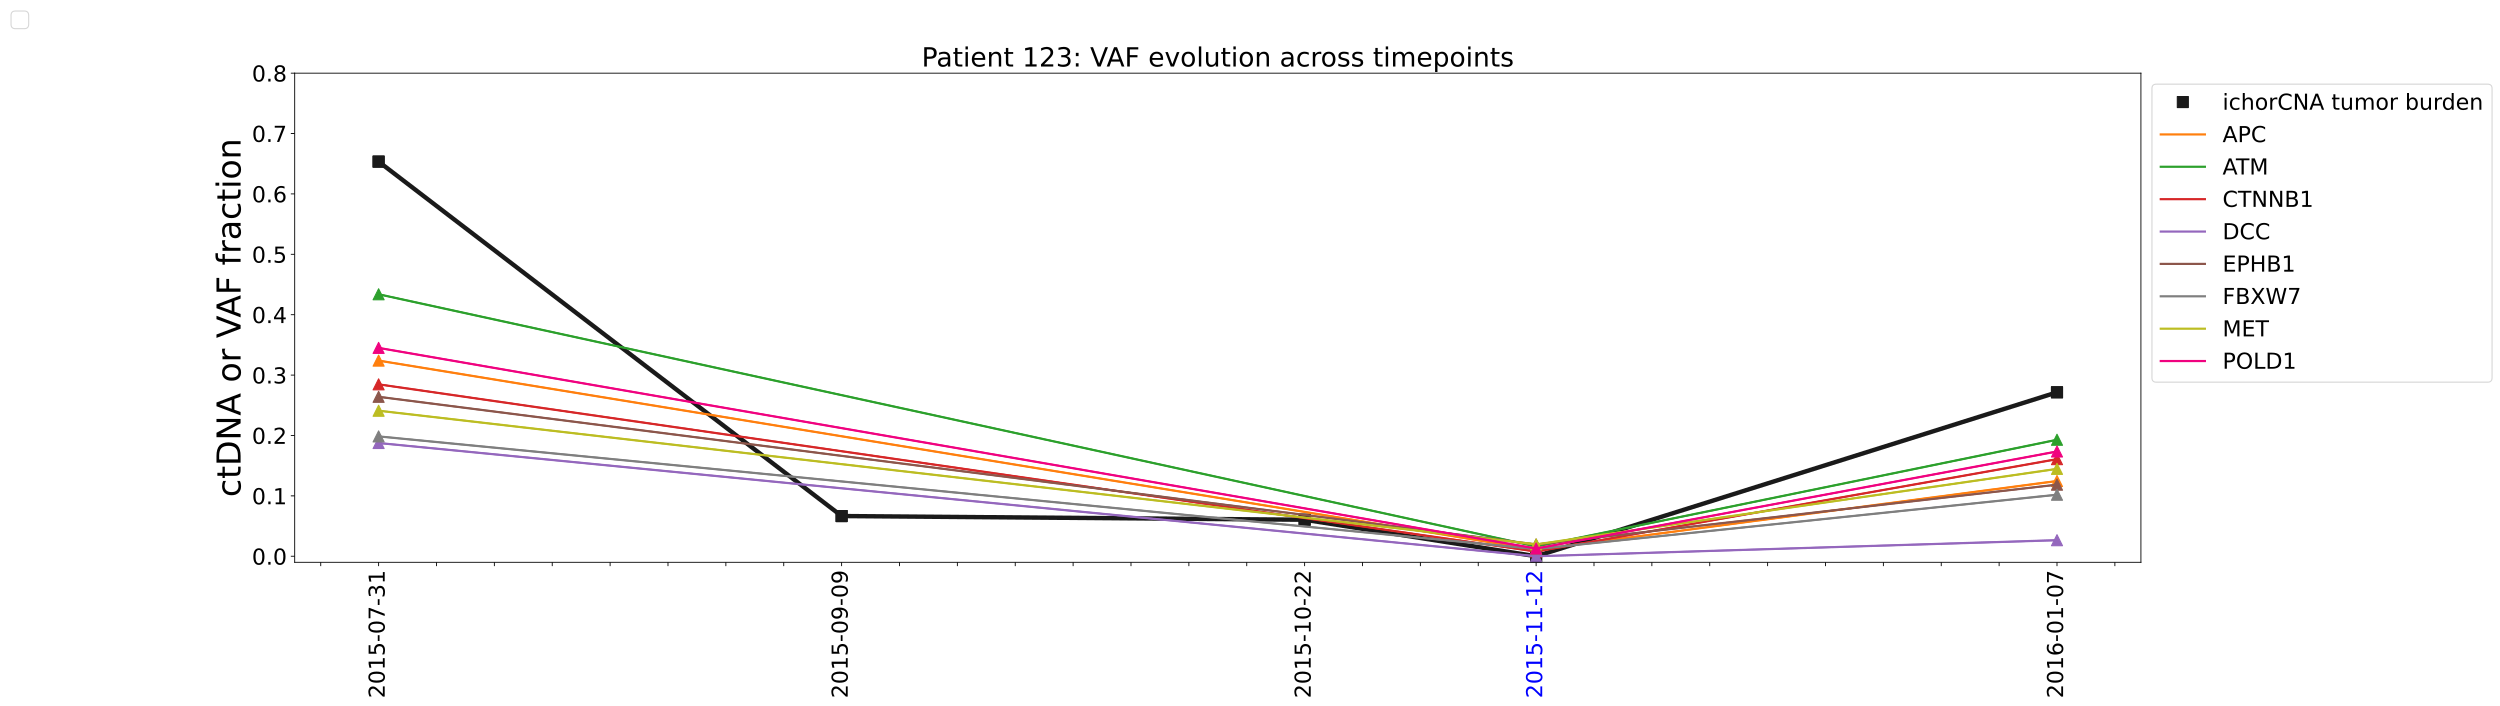 <?xml version="1.0" encoding="utf-8" standalone="no"?>
<!DOCTYPE svg PUBLIC "-//W3C//DTD SVG 1.1//EN"
  "http://www.w3.org/Graphics/SVG/1.1/DTD/svg11.dtd">
<!-- Created with matplotlib (https://matplotlib.org/) -->
<svg height="640.271pt" version="1.1" viewBox="0 0 2266.787 640.271" width="2266.787pt" xmlns="http://www.w3.org/2000/svg" xmlns:xlink="http://www.w3.org/1999/xlink">
 <defs>
  <style type="text/css">*{stroke-linecap:butt;stroke-linejoin:round;}</style>
 </defs>
 <g id="figure_1">
  <g id="patch_1">
   <path d="M 0 640.271 
L 2266.787 640.271 
L 2266.787 0 
L 0 0 
z
" style="fill:#ffffff;"/>
  </g>
  <g id="axes_1">
   <g id="patch_2">
    <path d="M 267.2 509.84 
L 1941.2 509.84 
L 1941.2 66.32 
L 267.2 66.32 
z
" style="fill:#ffffff;"/>
   </g>
   <g id="matplotlib.axis_1">
    <g id="xtick_1">
     <g id="line2d_1">
      <defs>
       <path d="M 0 0 
L 0 3.5 
" id="m73296490f6" style="stroke:#000000;stroke-width:0.8;"/>
      </defs>
      <g>
       <use style="stroke:#000000;stroke-width:0.8;" x="290.814" xlink:href="#m73296490f6" y="509.84"/>
      </g>
     </g>
    </g>
    <g id="xtick_2">
     <g id="line2d_2">
      <g>
       <use style="stroke:#000000;stroke-width:0.8;" x="343.291" xlink:href="#m73296490f6" y="509.84"/>
      </g>
     </g>
     <g id="text_1">
      <!-- 2015-07-31 -->
      <g transform="translate(348.81 633.071)rotate(-90)scale(0.2 -0.2)">
       <defs>
        <path d="M 19.188 8.297 
L 53.609 8.297 
L 53.609 0 
L 7.328 0 
L 7.328 8.297 
Q 12.938 14.109 22.625 23.891 
Q 32.328 33.688 34.812 36.531 
Q 39.547 41.844 41.422 45.531 
Q 43.312 49.219 43.312 52.781 
Q 43.312 58.594 39.234 62.25 
Q 35.156 65.922 28.609 65.922 
Q 23.969 65.922 18.812 64.312 
Q 13.672 62.703 7.812 59.422 
L 7.812 69.391 
Q 13.766 71.781 18.938 73 
Q 24.125 74.219 28.422 74.219 
Q 39.75 74.219 46.484 68.547 
Q 53.219 62.891 53.219 53.422 
Q 53.219 48.922 51.531 44.891 
Q 49.859 40.875 45.406 35.406 
Q 44.188 33.984 37.641 27.219 
Q 31.109 20.453 19.188 8.297 
z
" id="DejaVuSans-50"/>
        <path d="M 31.781 66.406 
Q 24.172 66.406 20.328 58.906 
Q 16.5 51.422 16.5 36.375 
Q 16.5 21.391 20.328 13.891 
Q 24.172 6.391 31.781 6.391 
Q 39.453 6.391 43.281 13.891 
Q 47.125 21.391 47.125 36.375 
Q 47.125 51.422 43.281 58.906 
Q 39.453 66.406 31.781 66.406 
z
M 31.781 74.219 
Q 44.047 74.219 50.516 64.516 
Q 56.984 54.828 56.984 36.375 
Q 56.984 17.969 50.516 8.266 
Q 44.047 -1.422 31.781 -1.422 
Q 19.531 -1.422 13.062 8.266 
Q 6.594 17.969 6.594 36.375 
Q 6.594 54.828 13.062 64.516 
Q 19.531 74.219 31.781 74.219 
z
" id="DejaVuSans-48"/>
        <path d="M 12.406 8.297 
L 28.516 8.297 
L 28.516 63.922 
L 10.984 60.406 
L 10.984 69.391 
L 28.422 72.906 
L 38.281 72.906 
L 38.281 8.297 
L 54.391 8.297 
L 54.391 0 
L 12.406 0 
z
" id="DejaVuSans-49"/>
        <path d="M 10.797 72.906 
L 49.516 72.906 
L 49.516 64.594 
L 19.828 64.594 
L 19.828 46.734 
Q 21.969 47.469 24.109 47.828 
Q 26.266 48.188 28.422 48.188 
Q 40.625 48.188 47.75 41.5 
Q 54.891 34.812 54.891 23.391 
Q 54.891 11.625 47.562 5.094 
Q 40.234 -1.422 26.906 -1.422 
Q 22.312 -1.422 17.547 -0.641 
Q 12.797 0.141 7.719 1.703 
L 7.719 11.625 
Q 12.109 9.234 16.797 8.062 
Q 21.484 6.891 26.703 6.891 
Q 35.156 6.891 40.078 11.328 
Q 45.016 15.766 45.016 23.391 
Q 45.016 31 40.078 35.438 
Q 35.156 39.891 26.703 39.891 
Q 22.75 39.891 18.812 39.016 
Q 14.891 38.141 10.797 36.281 
z
" id="DejaVuSans-53"/>
        <path d="M 4.891 31.391 
L 31.203 31.391 
L 31.203 23.391 
L 4.891 23.391 
z
" id="DejaVuSans-45"/>
        <path d="M 8.203 72.906 
L 55.078 72.906 
L 55.078 68.703 
L 28.609 0 
L 18.312 0 
L 43.219 64.594 
L 8.203 64.594 
z
" id="DejaVuSans-55"/>
        <path d="M 40.578 39.312 
Q 47.656 37.797 51.625 33 
Q 55.609 28.219 55.609 21.188 
Q 55.609 10.406 48.188 4.484 
Q 40.766 -1.422 27.094 -1.422 
Q 22.516 -1.422 17.656 -0.516 
Q 12.797 0.391 7.625 2.203 
L 7.625 11.719 
Q 11.719 9.328 16.594 8.109 
Q 21.484 6.891 26.812 6.891 
Q 36.078 6.891 40.938 10.547 
Q 45.797 14.203 45.797 21.188 
Q 45.797 27.641 41.281 31.266 
Q 36.766 34.906 28.719 34.906 
L 20.219 34.906 
L 20.219 43.016 
L 29.109 43.016 
Q 36.375 43.016 40.234 45.922 
Q 44.094 48.828 44.094 54.297 
Q 44.094 59.906 40.109 62.906 
Q 36.141 65.922 28.719 65.922 
Q 24.656 65.922 20.016 65.031 
Q 15.375 64.156 9.812 62.312 
L 9.812 71.094 
Q 15.438 72.656 20.344 73.438 
Q 25.25 74.219 29.594 74.219 
Q 40.828 74.219 47.359 69.109 
Q 53.906 64.016 53.906 55.328 
Q 53.906 49.266 50.438 45.094 
Q 46.969 40.922 40.578 39.312 
z
" id="DejaVuSans-51"/>
       </defs>
       <use xlink:href="#DejaVuSans-50"/>
       <use x="63.623" xlink:href="#DejaVuSans-48"/>
       <use x="127.246" xlink:href="#DejaVuSans-49"/>
       <use x="190.869" xlink:href="#DejaVuSans-53"/>
       <use x="254.492" xlink:href="#DejaVuSans-45"/>
       <use x="290.576" xlink:href="#DejaVuSans-48"/>
       <use x="354.199" xlink:href="#DejaVuSans-55"/>
       <use x="417.822" xlink:href="#DejaVuSans-45"/>
       <use x="453.906" xlink:href="#DejaVuSans-51"/>
       <use x="517.529" xlink:href="#DejaVuSans-49"/>
      </g>
     </g>
    </g>
    <g id="xtick_3">
     <g id="line2d_3">
      <g>
       <use style="stroke:#000000;stroke-width:0.8;" x="395.767" xlink:href="#m73296490f6" y="509.84"/>
      </g>
     </g>
    </g>
    <g id="xtick_4">
     <g id="line2d_4">
      <g>
       <use style="stroke:#000000;stroke-width:0.8;" x="448.244" xlink:href="#m73296490f6" y="509.84"/>
      </g>
     </g>
    </g>
    <g id="xtick_5">
     <g id="line2d_5">
      <g>
       <use style="stroke:#000000;stroke-width:0.8;" x="500.72" xlink:href="#m73296490f6" y="509.84"/>
      </g>
     </g>
    </g>
    <g id="xtick_6">
     <g id="line2d_6">
      <g>
       <use style="stroke:#000000;stroke-width:0.8;" x="553.197" xlink:href="#m73296490f6" y="509.84"/>
      </g>
     </g>
    </g>
    <g id="xtick_7">
     <g id="line2d_7">
      <g>
       <use style="stroke:#000000;stroke-width:0.8;" x="605.673" xlink:href="#m73296490f6" y="509.84"/>
      </g>
     </g>
    </g>
    <g id="xtick_8">
     <g id="line2d_8">
      <g>
       <use style="stroke:#000000;stroke-width:0.8;" x="658.15" xlink:href="#m73296490f6" y="509.84"/>
      </g>
     </g>
    </g>
    <g id="xtick_9">
     <g id="line2d_9">
      <g>
       <use style="stroke:#000000;stroke-width:0.8;" x="710.626" xlink:href="#m73296490f6" y="509.84"/>
      </g>
     </g>
    </g>
    <g id="xtick_10">
     <g id="line2d_10">
      <g>
       <use style="stroke:#000000;stroke-width:0.8;" x="763.103" xlink:href="#m73296490f6" y="509.84"/>
      </g>
     </g>
     <g id="text_2">
      <!-- 2015-09-09 -->
      <g transform="translate(768.622 633.071)rotate(-90)scale(0.2 -0.2)">
       <defs>
        <path d="M 10.984 1.516 
L 10.984 10.5 
Q 14.703 8.734 18.5 7.812 
Q 22.312 6.891 25.984 6.891 
Q 35.75 6.891 40.891 13.453 
Q 46.047 20.016 46.781 33.406 
Q 43.953 29.203 39.594 26.953 
Q 35.25 24.703 29.984 24.703 
Q 19.047 24.703 12.672 31.312 
Q 6.297 37.938 6.297 49.422 
Q 6.297 60.641 12.938 67.422 
Q 19.578 74.219 30.609 74.219 
Q 43.266 74.219 49.922 64.516 
Q 56.594 54.828 56.594 36.375 
Q 56.594 19.141 48.406 8.859 
Q 40.234 -1.422 26.422 -1.422 
Q 22.703 -1.422 18.891 -0.688 
Q 15.094 0.047 10.984 1.516 
z
M 30.609 32.422 
Q 37.25 32.422 41.125 36.953 
Q 45.016 41.5 45.016 49.422 
Q 45.016 57.281 41.125 61.844 
Q 37.25 66.406 30.609 66.406 
Q 23.969 66.406 20.094 61.844 
Q 16.219 57.281 16.219 49.422 
Q 16.219 41.5 20.094 36.953 
Q 23.969 32.422 30.609 32.422 
z
" id="DejaVuSans-57"/>
       </defs>
       <use xlink:href="#DejaVuSans-50"/>
       <use x="63.623" xlink:href="#DejaVuSans-48"/>
       <use x="127.246" xlink:href="#DejaVuSans-49"/>
       <use x="190.869" xlink:href="#DejaVuSans-53"/>
       <use x="254.492" xlink:href="#DejaVuSans-45"/>
       <use x="290.576" xlink:href="#DejaVuSans-48"/>
       <use x="354.199" xlink:href="#DejaVuSans-57"/>
       <use x="417.822" xlink:href="#DejaVuSans-45"/>
       <use x="453.906" xlink:href="#DejaVuSans-48"/>
       <use x="517.529" xlink:href="#DejaVuSans-57"/>
      </g>
     </g>
    </g>
    <g id="xtick_11">
     <g id="line2d_11">
      <g>
       <use style="stroke:#000000;stroke-width:0.8;" x="815.579" xlink:href="#m73296490f6" y="509.84"/>
      </g>
     </g>
    </g>
    <g id="xtick_12">
     <g id="line2d_12">
      <g>
       <use style="stroke:#000000;stroke-width:0.8;" x="868.056" xlink:href="#m73296490f6" y="509.84"/>
      </g>
     </g>
    </g>
    <g id="xtick_13">
     <g id="line2d_13">
      <g>
       <use style="stroke:#000000;stroke-width:0.8;" x="920.532" xlink:href="#m73296490f6" y="509.84"/>
      </g>
     </g>
    </g>
    <g id="xtick_14">
     <g id="line2d_14">
      <g>
       <use style="stroke:#000000;stroke-width:0.8;" x="973.009" xlink:href="#m73296490f6" y="509.84"/>
      </g>
     </g>
    </g>
    <g id="xtick_15">
     <g id="line2d_15">
      <g>
       <use style="stroke:#000000;stroke-width:0.8;" x="1025.485" xlink:href="#m73296490f6" y="509.84"/>
      </g>
     </g>
    </g>
    <g id="xtick_16">
     <g id="line2d_16">
      <g>
       <use style="stroke:#000000;stroke-width:0.8;" x="1077.962" xlink:href="#m73296490f6" y="509.84"/>
      </g>
     </g>
    </g>
    <g id="xtick_17">
     <g id="line2d_17">
      <g>
       <use style="stroke:#000000;stroke-width:0.8;" x="1130.438" xlink:href="#m73296490f6" y="509.84"/>
      </g>
     </g>
    </g>
    <g id="xtick_18">
     <g id="line2d_18">
      <g>
       <use style="stroke:#000000;stroke-width:0.8;" x="1182.915" xlink:href="#m73296490f6" y="509.84"/>
      </g>
     </g>
     <g id="text_3">
      <!-- 2015-10-22 -->
      <g transform="translate(1188.433 633.071)rotate(-90)scale(0.2 -0.2)">
       <use xlink:href="#DejaVuSans-50"/>
       <use x="63.623" xlink:href="#DejaVuSans-48"/>
       <use x="127.246" xlink:href="#DejaVuSans-49"/>
       <use x="190.869" xlink:href="#DejaVuSans-53"/>
       <use x="254.492" xlink:href="#DejaVuSans-45"/>
       <use x="290.576" xlink:href="#DejaVuSans-49"/>
       <use x="354.199" xlink:href="#DejaVuSans-48"/>
       <use x="417.822" xlink:href="#DejaVuSans-45"/>
       <use x="453.906" xlink:href="#DejaVuSans-50"/>
       <use x="517.529" xlink:href="#DejaVuSans-50"/>
      </g>
     </g>
    </g>
    <g id="xtick_19">
     <g id="line2d_19">
      <g>
       <use style="stroke:#000000;stroke-width:0.8;" x="1235.391" xlink:href="#m73296490f6" y="509.84"/>
      </g>
     </g>
    </g>
    <g id="xtick_20">
     <g id="line2d_20">
      <g>
       <use style="stroke:#000000;stroke-width:0.8;" x="1287.868" xlink:href="#m73296490f6" y="509.84"/>
      </g>
     </g>
    </g>
    <g id="xtick_21">
     <g id="line2d_21">
      <g>
       <use style="stroke:#000000;stroke-width:0.8;" x="1340.344" xlink:href="#m73296490f6" y="509.84"/>
      </g>
     </g>
    </g>
    <g id="xtick_22">
     <g id="line2d_22">
      <g>
       <use style="stroke:#000000;stroke-width:0.8;" x="1392.821" xlink:href="#m73296490f6" y="509.84"/>
      </g>
     </g>
     <g id="text_4">
      <!-- 2015-11-12 -->
      <g style="fill:#0000ff;" transform="translate(1398.339 633.071)rotate(-90)scale(0.2 -0.2)">
       <use xlink:href="#DejaVuSans-50"/>
       <use x="63.623" xlink:href="#DejaVuSans-48"/>
       <use x="127.246" xlink:href="#DejaVuSans-49"/>
       <use x="190.869" xlink:href="#DejaVuSans-53"/>
       <use x="254.492" xlink:href="#DejaVuSans-45"/>
       <use x="290.576" xlink:href="#DejaVuSans-49"/>
       <use x="354.199" xlink:href="#DejaVuSans-49"/>
       <use x="417.822" xlink:href="#DejaVuSans-45"/>
       <use x="453.906" xlink:href="#DejaVuSans-49"/>
       <use x="517.529" xlink:href="#DejaVuSans-50"/>
      </g>
     </g>
    </g>
    <g id="xtick_23">
     <g id="line2d_23">
      <g>
       <use style="stroke:#000000;stroke-width:0.8;" x="1445.297" xlink:href="#m73296490f6" y="509.84"/>
      </g>
     </g>
    </g>
    <g id="xtick_24">
     <g id="line2d_24">
      <g>
       <use style="stroke:#000000;stroke-width:0.8;" x="1497.774" xlink:href="#m73296490f6" y="509.84"/>
      </g>
     </g>
    </g>
    <g id="xtick_25">
     <g id="line2d_25">
      <g>
       <use style="stroke:#000000;stroke-width:0.8;" x="1550.25" xlink:href="#m73296490f6" y="509.84"/>
      </g>
     </g>
    </g>
    <g id="xtick_26">
     <g id="line2d_26">
      <g>
       <use style="stroke:#000000;stroke-width:0.8;" x="1602.727" xlink:href="#m73296490f6" y="509.84"/>
      </g>
     </g>
    </g>
    <g id="xtick_27">
     <g id="line2d_27">
      <g>
       <use style="stroke:#000000;stroke-width:0.8;" x="1655.203" xlink:href="#m73296490f6" y="509.84"/>
      </g>
     </g>
    </g>
    <g id="xtick_28">
     <g id="line2d_28">
      <g>
       <use style="stroke:#000000;stroke-width:0.8;" x="1707.68" xlink:href="#m73296490f6" y="509.84"/>
      </g>
     </g>
    </g>
    <g id="xtick_29">
     <g id="line2d_29">
      <g>
       <use style="stroke:#000000;stroke-width:0.8;" x="1760.156" xlink:href="#m73296490f6" y="509.84"/>
      </g>
     </g>
    </g>
    <g id="xtick_30">
     <g id="line2d_30">
      <g>
       <use style="stroke:#000000;stroke-width:0.8;" x="1812.633" xlink:href="#m73296490f6" y="509.84"/>
      </g>
     </g>
    </g>
    <g id="xtick_31">
     <g id="line2d_31">
      <g>
       <use style="stroke:#000000;stroke-width:0.8;" x="1865.109" xlink:href="#m73296490f6" y="509.84"/>
      </g>
     </g>
     <g id="text_5">
      <!-- 2016-01-07 -->
      <g transform="translate(1870.628 633.071)rotate(-90)scale(0.2 -0.2)">
       <defs>
        <path d="M 33.016 40.375 
Q 26.375 40.375 22.484 35.828 
Q 18.609 31.297 18.609 23.391 
Q 18.609 15.531 22.484 10.953 
Q 26.375 6.391 33.016 6.391 
Q 39.656 6.391 43.531 10.953 
Q 47.406 15.531 47.406 23.391 
Q 47.406 31.297 43.531 35.828 
Q 39.656 40.375 33.016 40.375 
z
M 52.594 71.297 
L 52.594 62.312 
Q 48.875 64.062 45.094 64.984 
Q 41.312 65.922 37.594 65.922 
Q 27.828 65.922 22.672 59.328 
Q 17.531 52.734 16.797 39.406 
Q 19.672 43.656 24.016 45.922 
Q 28.375 48.188 33.594 48.188 
Q 44.578 48.188 50.953 41.516 
Q 57.328 34.859 57.328 23.391 
Q 57.328 12.156 50.688 5.359 
Q 44.047 -1.422 33.016 -1.422 
Q 20.359 -1.422 13.672 8.266 
Q 6.984 17.969 6.984 36.375 
Q 6.984 53.656 15.188 63.938 
Q 23.391 74.219 37.203 74.219 
Q 40.922 74.219 44.703 73.484 
Q 48.484 72.75 52.594 71.297 
z
" id="DejaVuSans-54"/>
       </defs>
       <use xlink:href="#DejaVuSans-50"/>
       <use x="63.623" xlink:href="#DejaVuSans-48"/>
       <use x="127.246" xlink:href="#DejaVuSans-49"/>
       <use x="190.869" xlink:href="#DejaVuSans-54"/>
       <use x="254.492" xlink:href="#DejaVuSans-45"/>
       <use x="290.576" xlink:href="#DejaVuSans-48"/>
       <use x="354.199" xlink:href="#DejaVuSans-49"/>
       <use x="417.822" xlink:href="#DejaVuSans-45"/>
       <use x="453.906" xlink:href="#DejaVuSans-48"/>
       <use x="517.529" xlink:href="#DejaVuSans-55"/>
      </g>
     </g>
    </g>
    <g id="xtick_32">
     <g id="line2d_32">
      <g>
       <use style="stroke:#000000;stroke-width:0.8;" x="1917.586" xlink:href="#m73296490f6" y="509.84"/>
      </g>
     </g>
    </g>
   </g>
   <g id="matplotlib.axis_2">
    <g id="ytick_1">
     <g id="line2d_33">
      <defs>
       <path d="M 0 0 
L -3.5 0 
" id="m8b55053a0f" style="stroke:#000000;stroke-width:0.8;"/>
      </defs>
      <g>
       <use style="stroke:#000000;stroke-width:0.8;" x="267.2" xlink:href="#m8b55053a0f" y="504.364"/>
      </g>
     </g>
     <g id="text_6">
      <!-- 0.0 -->
      <g transform="translate(228.394 511.963)scale(0.2 -0.2)">
       <defs>
        <path d="M 10.688 12.406 
L 21 12.406 
L 21 0 
L 10.688 0 
z
" id="DejaVuSans-46"/>
       </defs>
       <use xlink:href="#DejaVuSans-48"/>
       <use x="63.623" xlink:href="#DejaVuSans-46"/>
       <use x="95.41" xlink:href="#DejaVuSans-48"/>
      </g>
     </g>
    </g>
    <g id="ytick_2">
     <g id="line2d_34">
      <g>
       <use style="stroke:#000000;stroke-width:0.8;" x="267.2" xlink:href="#m8b55053a0f" y="449.609"/>
      </g>
     </g>
     <g id="text_7">
      <!-- 0.1 -->
      <g transform="translate(228.394 457.207)scale(0.2 -0.2)">
       <use xlink:href="#DejaVuSans-48"/>
       <use x="63.623" xlink:href="#DejaVuSans-46"/>
       <use x="95.41" xlink:href="#DejaVuSans-49"/>
      </g>
     </g>
    </g>
    <g id="ytick_3">
     <g id="line2d_35">
      <g>
       <use style="stroke:#000000;stroke-width:0.8;" x="267.2" xlink:href="#m8b55053a0f" y="394.853"/>
      </g>
     </g>
     <g id="text_8">
      <!-- 0.2 -->
      <g transform="translate(228.394 402.452)scale(0.2 -0.2)">
       <use xlink:href="#DejaVuSans-48"/>
       <use x="63.623" xlink:href="#DejaVuSans-46"/>
       <use x="95.41" xlink:href="#DejaVuSans-50"/>
      </g>
     </g>
    </g>
    <g id="ytick_4">
     <g id="line2d_36">
      <g>
       <use style="stroke:#000000;stroke-width:0.8;" x="267.2" xlink:href="#m8b55053a0f" y="340.098"/>
      </g>
     </g>
     <g id="text_9">
      <!-- 0.3 -->
      <g transform="translate(228.394 347.696)scale(0.2 -0.2)">
       <use xlink:href="#DejaVuSans-48"/>
       <use x="63.623" xlink:href="#DejaVuSans-46"/>
       <use x="95.41" xlink:href="#DejaVuSans-51"/>
      </g>
     </g>
    </g>
    <g id="ytick_5">
     <g id="line2d_37">
      <g>
       <use style="stroke:#000000;stroke-width:0.8;" x="267.2" xlink:href="#m8b55053a0f" y="285.342"/>
      </g>
     </g>
     <g id="text_10">
      <!-- 0.4 -->
      <g transform="translate(228.394 292.941)scale(0.2 -0.2)">
       <defs>
        <path d="M 37.797 64.312 
L 12.891 25.391 
L 37.797 25.391 
z
M 35.203 72.906 
L 47.609 72.906 
L 47.609 25.391 
L 58.016 25.391 
L 58.016 17.188 
L 47.609 17.188 
L 47.609 0 
L 37.797 0 
L 37.797 17.188 
L 4.891 17.188 
L 4.891 26.703 
z
" id="DejaVuSans-52"/>
       </defs>
       <use xlink:href="#DejaVuSans-48"/>
       <use x="63.623" xlink:href="#DejaVuSans-46"/>
       <use x="95.41" xlink:href="#DejaVuSans-52"/>
      </g>
     </g>
    </g>
    <g id="ytick_6">
     <g id="line2d_38">
      <g>
       <use style="stroke:#000000;stroke-width:0.8;" x="267.2" xlink:href="#m8b55053a0f" y="230.587"/>
      </g>
     </g>
     <g id="text_11">
      <!-- 0.5 -->
      <g transform="translate(228.394 238.185)scale(0.2 -0.2)">
       <use xlink:href="#DejaVuSans-48"/>
       <use x="63.623" xlink:href="#DejaVuSans-46"/>
       <use x="95.41" xlink:href="#DejaVuSans-53"/>
      </g>
     </g>
    </g>
    <g id="ytick_7">
     <g id="line2d_39">
      <g>
       <use style="stroke:#000000;stroke-width:0.8;" x="267.2" xlink:href="#m8b55053a0f" y="175.831"/>
      </g>
     </g>
     <g id="text_12">
      <!-- 0.6 -->
      <g transform="translate(228.394 183.43)scale(0.2 -0.2)">
       <use xlink:href="#DejaVuSans-48"/>
       <use x="63.623" xlink:href="#DejaVuSans-46"/>
       <use x="95.41" xlink:href="#DejaVuSans-54"/>
      </g>
     </g>
    </g>
    <g id="ytick_8">
     <g id="line2d_40">
      <g>
       <use style="stroke:#000000;stroke-width:0.8;" x="267.2" xlink:href="#m8b55053a0f" y="121.076"/>
      </g>
     </g>
     <g id="text_13">
      <!-- 0.7 -->
      <g transform="translate(228.394 128.674)scale(0.2 -0.2)">
       <use xlink:href="#DejaVuSans-48"/>
       <use x="63.623" xlink:href="#DejaVuSans-46"/>
       <use x="95.41" xlink:href="#DejaVuSans-55"/>
      </g>
     </g>
    </g>
    <g id="ytick_9">
     <g id="line2d_41">
      <g>
       <use style="stroke:#000000;stroke-width:0.8;" x="267.2" xlink:href="#m8b55053a0f" y="66.32"/>
      </g>
     </g>
     <g id="text_14">
      <!-- 0.8 -->
      <g transform="translate(228.394 73.918)scale(0.2 -0.2)">
       <defs>
        <path d="M 31.781 34.625 
Q 24.75 34.625 20.719 30.859 
Q 16.703 27.094 16.703 20.516 
Q 16.703 13.922 20.719 10.156 
Q 24.75 6.391 31.781 6.391 
Q 38.812 6.391 42.859 10.172 
Q 46.922 13.969 46.922 20.516 
Q 46.922 27.094 42.891 30.859 
Q 38.875 34.625 31.781 34.625 
z
M 21.922 38.812 
Q 15.578 40.375 12.031 44.719 
Q 8.5 49.078 8.5 55.328 
Q 8.5 64.062 14.719 69.141 
Q 20.953 74.219 31.781 74.219 
Q 42.672 74.219 48.875 69.141 
Q 55.078 64.062 55.078 55.328 
Q 55.078 49.078 51.531 44.719 
Q 48 40.375 41.703 38.812 
Q 48.828 37.156 52.797 32.312 
Q 56.781 27.484 56.781 20.516 
Q 56.781 9.906 50.312 4.234 
Q 43.844 -1.422 31.781 -1.422 
Q 19.734 -1.422 13.25 4.234 
Q 6.781 9.906 6.781 20.516 
Q 6.781 27.484 10.781 32.312 
Q 14.797 37.156 21.922 38.812 
z
M 18.312 54.391 
Q 18.312 48.734 21.844 45.562 
Q 25.391 42.391 31.781 42.391 
Q 38.141 42.391 41.719 45.562 
Q 45.312 48.734 45.312 54.391 
Q 45.312 60.062 41.719 63.234 
Q 38.141 66.406 31.781 66.406 
Q 25.391 66.406 21.844 63.234 
Q 18.312 60.062 18.312 54.391 
z
" id="DejaVuSans-56"/>
       </defs>
       <use xlink:href="#DejaVuSans-48"/>
       <use x="63.623" xlink:href="#DejaVuSans-46"/>
       <use x="95.41" xlink:href="#DejaVuSans-56"/>
      </g>
     </g>
    </g>
    <g id="text_15">
     <!-- ctDNA or VAF fraction -->
     <g transform="translate(218.155 450.699)rotate(-90)scale(0.3 -0.3)">
      <defs>
       <path d="M 48.781 52.594 
L 48.781 44.188 
Q 44.969 46.297 41.141 47.344 
Q 37.312 48.391 33.406 48.391 
Q 24.656 48.391 19.812 42.844 
Q 14.984 37.312 14.984 27.297 
Q 14.984 17.281 19.812 11.734 
Q 24.656 6.203 33.406 6.203 
Q 37.312 6.203 41.141 7.25 
Q 44.969 8.297 48.781 10.406 
L 48.781 2.094 
Q 45.016 0.344 40.984 -0.531 
Q 36.969 -1.422 32.422 -1.422 
Q 20.062 -1.422 12.781 6.344 
Q 5.516 14.109 5.516 27.297 
Q 5.516 40.672 12.859 48.328 
Q 20.219 56 33.016 56 
Q 37.156 56 41.109 55.141 
Q 45.062 54.297 48.781 52.594 
z
" id="DejaVuSans-99"/>
       <path d="M 18.312 70.219 
L 18.312 54.688 
L 36.812 54.688 
L 36.812 47.703 
L 18.312 47.703 
L 18.312 18.016 
Q 18.312 11.328 20.141 9.422 
Q 21.969 7.516 27.594 7.516 
L 36.812 7.516 
L 36.812 0 
L 27.594 0 
Q 17.188 0 13.234 3.875 
Q 9.281 7.766 9.281 18.016 
L 9.281 47.703 
L 2.688 47.703 
L 2.688 54.688 
L 9.281 54.688 
L 9.281 70.219 
z
" id="DejaVuSans-116"/>
       <path d="M 19.672 64.797 
L 19.672 8.109 
L 31.594 8.109 
Q 46.688 8.109 53.688 14.938 
Q 60.688 21.781 60.688 36.531 
Q 60.688 51.172 53.688 57.984 
Q 46.688 64.797 31.594 64.797 
z
M 9.812 72.906 
L 30.078 72.906 
Q 51.266 72.906 61.172 64.094 
Q 71.094 55.281 71.094 36.531 
Q 71.094 17.672 61.125 8.828 
Q 51.172 0 30.078 0 
L 9.812 0 
z
" id="DejaVuSans-68"/>
       <path d="M 9.812 72.906 
L 23.094 72.906 
L 55.422 11.922 
L 55.422 72.906 
L 64.984 72.906 
L 64.984 0 
L 51.703 0 
L 19.391 60.984 
L 19.391 0 
L 9.812 0 
z
" id="DejaVuSans-78"/>
       <path d="M 34.188 63.188 
L 20.797 26.906 
L 47.609 26.906 
z
M 28.609 72.906 
L 39.797 72.906 
L 67.578 0 
L 57.328 0 
L 50.688 18.703 
L 17.828 18.703 
L 11.188 0 
L 0.781 0 
z
" id="DejaVuSans-65"/>
       <path id="DejaVuSans-32"/>
       <path d="M 30.609 48.391 
Q 23.391 48.391 19.188 42.75 
Q 14.984 37.109 14.984 27.297 
Q 14.984 17.484 19.156 11.844 
Q 23.344 6.203 30.609 6.203 
Q 37.797 6.203 41.984 11.859 
Q 46.188 17.531 46.188 27.297 
Q 46.188 37.016 41.984 42.703 
Q 37.797 48.391 30.609 48.391 
z
M 30.609 56 
Q 42.328 56 49.016 48.375 
Q 55.719 40.766 55.719 27.297 
Q 55.719 13.875 49.016 6.219 
Q 42.328 -1.422 30.609 -1.422 
Q 18.844 -1.422 12.172 6.219 
Q 5.516 13.875 5.516 27.297 
Q 5.516 40.766 12.172 48.375 
Q 18.844 56 30.609 56 
z
" id="DejaVuSans-111"/>
       <path d="M 41.109 46.297 
Q 39.594 47.172 37.812 47.578 
Q 36.031 48 33.891 48 
Q 26.266 48 22.188 43.047 
Q 18.109 38.094 18.109 28.812 
L 18.109 0 
L 9.078 0 
L 9.078 54.688 
L 18.109 54.688 
L 18.109 46.188 
Q 20.953 51.172 25.484 53.578 
Q 30.031 56 36.531 56 
Q 37.453 56 38.578 55.875 
Q 39.703 55.766 41.062 55.516 
z
" id="DejaVuSans-114"/>
       <path d="M 28.609 0 
L 0.781 72.906 
L 11.078 72.906 
L 34.188 11.531 
L 57.328 72.906 
L 67.578 72.906 
L 39.797 0 
z
" id="DejaVuSans-86"/>
       <path d="M 9.812 72.906 
L 51.703 72.906 
L 51.703 64.594 
L 19.672 64.594 
L 19.672 43.109 
L 48.578 43.109 
L 48.578 34.812 
L 19.672 34.812 
L 19.672 0 
L 9.812 0 
z
" id="DejaVuSans-70"/>
       <path d="M 37.109 75.984 
L 37.109 68.5 
L 28.516 68.5 
Q 23.688 68.5 21.797 66.547 
Q 19.922 64.594 19.922 59.516 
L 19.922 54.688 
L 34.719 54.688 
L 34.719 47.703 
L 19.922 47.703 
L 19.922 0 
L 10.891 0 
L 10.891 47.703 
L 2.297 47.703 
L 2.297 54.688 
L 10.891 54.688 
L 10.891 58.5 
Q 10.891 67.625 15.141 71.797 
Q 19.391 75.984 28.609 75.984 
z
" id="DejaVuSans-102"/>
       <path d="M 34.281 27.484 
Q 23.391 27.484 19.188 25 
Q 14.984 22.516 14.984 16.5 
Q 14.984 11.719 18.141 8.906 
Q 21.297 6.109 26.703 6.109 
Q 34.188 6.109 38.703 11.406 
Q 43.219 16.703 43.219 25.484 
L 43.219 27.484 
z
M 52.203 31.203 
L 52.203 0 
L 43.219 0 
L 43.219 8.297 
Q 40.141 3.328 35.547 0.953 
Q 30.953 -1.422 24.312 -1.422 
Q 15.922 -1.422 10.953 3.297 
Q 6 8.016 6 15.922 
Q 6 25.141 12.172 29.828 
Q 18.359 34.516 30.609 34.516 
L 43.219 34.516 
L 43.219 35.406 
Q 43.219 41.609 39.141 45 
Q 35.062 48.391 27.688 48.391 
Q 23 48.391 18.547 47.266 
Q 14.109 46.141 10.016 43.891 
L 10.016 52.203 
Q 14.938 54.109 19.578 55.047 
Q 24.219 56 28.609 56 
Q 40.484 56 46.344 49.844 
Q 52.203 43.703 52.203 31.203 
z
" id="DejaVuSans-97"/>
       <path d="M 9.422 54.688 
L 18.406 54.688 
L 18.406 0 
L 9.422 0 
z
M 9.422 75.984 
L 18.406 75.984 
L 18.406 64.594 
L 9.422 64.594 
z
" id="DejaVuSans-105"/>
       <path d="M 54.891 33.016 
L 54.891 0 
L 45.906 0 
L 45.906 32.719 
Q 45.906 40.484 42.875 44.328 
Q 39.844 48.188 33.797 48.188 
Q 26.516 48.188 22.312 43.547 
Q 18.109 38.922 18.109 30.906 
L 18.109 0 
L 9.078 0 
L 9.078 54.688 
L 18.109 54.688 
L 18.109 46.188 
Q 21.344 51.125 25.703 53.562 
Q 30.078 56 35.797 56 
Q 45.219 56 50.047 50.172 
Q 54.891 44.344 54.891 33.016 
z
" id="DejaVuSans-110"/>
      </defs>
      <use xlink:href="#DejaVuSans-99"/>
      <use x="54.98" xlink:href="#DejaVuSans-116"/>
      <use x="94.189" xlink:href="#DejaVuSans-68"/>
      <use x="171.191" xlink:href="#DejaVuSans-78"/>
      <use x="245.996" xlink:href="#DejaVuSans-65"/>
      <use x="314.404" xlink:href="#DejaVuSans-32"/>
      <use x="346.191" xlink:href="#DejaVuSans-111"/>
      <use x="407.373" xlink:href="#DejaVuSans-114"/>
      <use x="448.486" xlink:href="#DejaVuSans-32"/>
      <use x="480.273" xlink:href="#DejaVuSans-86"/>
      <use x="542.307" xlink:href="#DejaVuSans-65"/>
      <use x="610.715" xlink:href="#DejaVuSans-70"/>
      <use x="668.234" xlink:href="#DejaVuSans-32"/>
      <use x="700.021" xlink:href="#DejaVuSans-102"/>
      <use x="735.227" xlink:href="#DejaVuSans-114"/>
      <use x="776.34" xlink:href="#DejaVuSans-97"/>
      <use x="837.619" xlink:href="#DejaVuSans-99"/>
      <use x="892.6" xlink:href="#DejaVuSans-116"/>
      <use x="931.809" xlink:href="#DejaVuSans-105"/>
      <use x="959.592" xlink:href="#DejaVuSans-111"/>
      <use x="1020.773" xlink:href="#DejaVuSans-110"/>
     </g>
    </g>
   </g>
   <g id="line2d_42">
    <defs>
     <path d="M -5 5 
L 5 5 
L 5 -5 
L -5 -5 
z
" id="mf4bbf504d0" style="stroke:#1a1a1a;stroke-linejoin:miter;"/>
    </defs>
    <g clip-path="url(#pd456c17f2c)">
     <use style="fill:#1a1a1a;stroke:#1a1a1a;stroke-linejoin:miter;" x="343.291" xlink:href="#mf4bbf504d0" y="146.537"/>
     <use style="fill:#1a1a1a;stroke:#1a1a1a;stroke-linejoin:miter;" x="763.103" xlink:href="#mf4bbf504d0" y="467.897"/>
     <use style="fill:#1a1a1a;stroke:#1a1a1a;stroke-linejoin:miter;" x="1182.915" xlink:href="#mf4bbf504d0" y="471.259"/>
     <use style="fill:#1a1a1a;stroke:#1a1a1a;stroke-linejoin:miter;" x="1392.821" xlink:href="#mf4bbf504d0" y="504.364"/>
     <use style="fill:#1a1a1a;stroke:#1a1a1a;stroke-linejoin:miter;" x="1865.109" xlink:href="#mf4bbf504d0" y="355.703"/>
    </g>
   </g>
   <g id="line2d_43">
    <path clip-path="url(#pd456c17f2c)" d="M 343.291 146.537 
L 763.103 467.897 
L 1182.915 471.259 
L 1392.821 504.364 
L 1865.109 355.703 
" style="fill:none;stroke:#1a1a1a;stroke-linecap:square;stroke-width:4;"/>
   </g>
   <g id="line2d_44">
    <g clip-path="url(#pd456c17f2c)">
     <use style="fill:#1a1a1a;stroke:#1a1a1a;stroke-linejoin:miter;" x="343.291" xlink:href="#mf4bbf504d0" y="146.537"/>
     <use style="fill:#1a1a1a;stroke:#1a1a1a;stroke-linejoin:miter;" x="763.103" xlink:href="#mf4bbf504d0" y="467.897"/>
     <use style="fill:#1a1a1a;stroke:#1a1a1a;stroke-linejoin:miter;" x="1182.915" xlink:href="#mf4bbf504d0" y="471.259"/>
     <use style="fill:#1a1a1a;stroke:#1a1a1a;stroke-linejoin:miter;" x="1392.821" xlink:href="#mf4bbf504d0" y="504.364"/>
     <use style="fill:#1a1a1a;stroke:#1a1a1a;stroke-linejoin:miter;" x="1865.109" xlink:href="#mf4bbf504d0" y="355.703"/>
    </g>
   </g>
   <g id="line2d_45">
    <path clip-path="url(#pd456c17f2c)" d="M 343.291 326.974 
L 1392.821 498.505 
L 1865.109 436.123 
" style="fill:none;stroke:#ff7f0e;stroke-linecap:square;stroke-width:2;"/>
   </g>
   <g id="line2d_46">
    <path clip-path="url(#pd456c17f2c)" d="M 343.291 326.974 
L 1392.821 498.505 
L 1865.109 436.123 
" style="fill:none;stroke:#ff7f0e;stroke-linecap:square;stroke-width:1.5;"/>
    <defs>
     <path d="M 0 -5 
L -5 5 
L 5 5 
z
" id="mf858e94a0b" style="stroke:#ff7f0e;stroke-linejoin:miter;"/>
    </defs>
    <g clip-path="url(#pd456c17f2c)">
     <use style="fill:#ff7f0e;stroke:#ff7f0e;stroke-linejoin:miter;" x="343.291" xlink:href="#mf858e94a0b" y="326.974"/>
     <use style="fill:#ff7f0e;stroke:#ff7f0e;stroke-linejoin:miter;" x="1392.821" xlink:href="#mf858e94a0b" y="498.505"/>
     <use style="fill:#ff7f0e;stroke:#ff7f0e;stroke-linejoin:miter;" x="1865.109" xlink:href="#mf858e94a0b" y="436.123"/>
    </g>
   </g>
   <g id="line2d_47">
    <path clip-path="url(#pd456c17f2c)" d="M 343.291 266.828 
L 1392.821 495.497 
L 1865.109 398.74 
" style="fill:none;stroke:#2ca02c;stroke-linecap:square;stroke-width:2;"/>
   </g>
   <g id="line2d_48">
    <path clip-path="url(#pd456c17f2c)" d="M 343.291 266.828 
L 1392.821 495.497 
L 1865.109 398.74 
" style="fill:none;stroke:#2ca02c;stroke-linecap:square;stroke-width:1.5;"/>
    <defs>
     <path d="M 0 -5 
L -5 5 
L 5 5 
z
" id="mb877dabcaa" style="stroke:#2ca02c;stroke-linejoin:miter;"/>
    </defs>
    <g clip-path="url(#pd456c17f2c)">
     <use style="fill:#2ca02c;stroke:#2ca02c;stroke-linejoin:miter;" x="343.291" xlink:href="#mb877dabcaa" y="266.828"/>
     <use style="fill:#2ca02c;stroke:#2ca02c;stroke-linejoin:miter;" x="1392.821" xlink:href="#mb877dabcaa" y="495.497"/>
     <use style="fill:#2ca02c;stroke:#2ca02c;stroke-linejoin:miter;" x="1865.109" xlink:href="#mb877dabcaa" y="398.74"/>
    </g>
   </g>
   <g id="line2d_49">
    <path clip-path="url(#pd456c17f2c)" d="M 343.291 348.503 
L 1392.821 500.11 
L 1865.109 416.313 
" style="fill:none;stroke:#d62728;stroke-linecap:square;stroke-width:2;"/>
   </g>
   <g id="line2d_50">
    <path clip-path="url(#pd456c17f2c)" d="M 343.291 348.503 
L 1392.821 500.11 
L 1865.109 416.313 
" style="fill:none;stroke:#d62728;stroke-linecap:square;stroke-width:1.5;"/>
    <defs>
     <path d="M 0 -5 
L -5 5 
L 5 5 
z
" id="mae488c0cf1" style="stroke:#d62728;stroke-linejoin:miter;"/>
    </defs>
    <g clip-path="url(#pd456c17f2c)">
     <use style="fill:#d62728;stroke:#d62728;stroke-linejoin:miter;" x="343.291" xlink:href="#mae488c0cf1" y="348.503"/>
     <use style="fill:#d62728;stroke:#d62728;stroke-linejoin:miter;" x="1392.821" xlink:href="#mae488c0cf1" y="500.11"/>
     <use style="fill:#d62728;stroke:#d62728;stroke-linejoin:miter;" x="1865.109" xlink:href="#mae488c0cf1" y="416.313"/>
    </g>
   </g>
   <g id="line2d_51">
    <path clip-path="url(#pd456c17f2c)" d="M 343.291 401.698 
L 1392.821 504.364 
L 1865.109 489.802 
" style="fill:none;stroke:#9467bd;stroke-linecap:square;stroke-width:2;"/>
   </g>
   <g id="line2d_52">
    <path clip-path="url(#pd456c17f2c)" d="M 343.291 401.698 
L 1392.821 504.364 
L 1865.109 489.802 
" style="fill:none;stroke:#9467bd;stroke-linecap:square;stroke-width:1.5;"/>
    <defs>
     <path d="M 0 -5 
L -5 5 
L 5 5 
z
" id="m570d291cc8" style="stroke:#9467bd;stroke-linejoin:miter;"/>
    </defs>
    <g clip-path="url(#pd456c17f2c)">
     <use style="fill:#9467bd;stroke:#9467bd;stroke-linejoin:miter;" x="343.291" xlink:href="#m570d291cc8" y="401.698"/>
     <use style="fill:#9467bd;stroke:#9467bd;stroke-linejoin:miter;" x="1392.821" xlink:href="#m570d291cc8" y="504.364"/>
     <use style="fill:#9467bd;stroke:#9467bd;stroke-linejoin:miter;" x="1865.109" xlink:href="#m570d291cc8" y="489.802"/>
    </g>
   </g>
   <g id="line2d_53">
    <path clip-path="url(#pd456c17f2c)" d="M 343.291 359.804 
L 1392.821 493.687 
L 1865.109 439.445 
" style="fill:none;stroke:#8c564b;stroke-linecap:square;stroke-width:2;"/>
   </g>
   <g id="line2d_54">
    <path clip-path="url(#pd456c17f2c)" d="M 343.291 359.804 
L 1392.821 493.687 
L 1865.109 439.445 
" style="fill:none;stroke:#8c564b;stroke-linecap:square;stroke-width:1.5;"/>
    <defs>
     <path d="M 0 -5 
L -5 5 
L 5 5 
z
" id="m747b92a6c3" style="stroke:#8c564b;stroke-linejoin:miter;"/>
    </defs>
    <g clip-path="url(#pd456c17f2c)">
     <use style="fill:#8c564b;stroke:#8c564b;stroke-linejoin:miter;" x="343.291" xlink:href="#m747b92a6c3" y="359.804"/>
     <use style="fill:#8c564b;stroke:#8c564b;stroke-linejoin:miter;" x="1392.821" xlink:href="#m747b92a6c3" y="493.687"/>
     <use style="fill:#8c564b;stroke:#8c564b;stroke-linejoin:miter;" x="1865.109" xlink:href="#m747b92a6c3" y="439.445"/>
    </g>
   </g>
   <g id="line2d_55">
    <path clip-path="url(#pd456c17f2c)" d="M 343.291 395.699 
L 1392.821 497.832 
L 1865.109 448.556 
" style="fill:none;stroke:#7f7f7f;stroke-linecap:square;stroke-width:2;"/>
   </g>
   <g id="line2d_56">
    <path clip-path="url(#pd456c17f2c)" d="M 343.291 395.699 
L 1392.821 497.832 
L 1865.109 448.556 
" style="fill:none;stroke:#7f7f7f;stroke-linecap:square;stroke-width:1.5;"/>
    <defs>
     <path d="M 0 -5 
L -5 5 
L 5 5 
z
" id="mad5c819fbd" style="stroke:#7f7f7f;stroke-linejoin:miter;"/>
    </defs>
    <g clip-path="url(#pd456c17f2c)">
     <use style="fill:#7f7f7f;stroke:#7f7f7f;stroke-linejoin:miter;" x="343.291" xlink:href="#mad5c819fbd" y="395.699"/>
     <use style="fill:#7f7f7f;stroke:#7f7f7f;stroke-linejoin:miter;" x="1392.821" xlink:href="#mad5c819fbd" y="497.832"/>
     <use style="fill:#7f7f7f;stroke:#7f7f7f;stroke-linejoin:miter;" x="1865.109" xlink:href="#mad5c819fbd" y="448.556"/>
    </g>
   </g>
   <g id="line2d_57">
    <path clip-path="url(#pd456c17f2c)" d="M 343.291 372.41 
L 1392.821 493.59 
L 1865.109 425.113 
" style="fill:none;stroke:#bcbd22;stroke-linecap:square;stroke-width:2;"/>
   </g>
   <g id="line2d_58">
    <path clip-path="url(#pd456c17f2c)" d="M 343.291 372.41 
L 1392.821 493.59 
L 1865.109 425.113 
" style="fill:none;stroke:#bcbd22;stroke-linecap:square;stroke-width:1.5;"/>
    <defs>
     <path d="M 0 -5 
L -5 5 
L 5 5 
z
" id="m882d0cd9ac" style="stroke:#bcbd22;stroke-linejoin:miter;"/>
    </defs>
    <g clip-path="url(#pd456c17f2c)">
     <use style="fill:#bcbd22;stroke:#bcbd22;stroke-linejoin:miter;" x="343.291" xlink:href="#m882d0cd9ac" y="372.41"/>
     <use style="fill:#bcbd22;stroke:#bcbd22;stroke-linejoin:miter;" x="1392.821" xlink:href="#m882d0cd9ac" y="493.59"/>
     <use style="fill:#bcbd22;stroke:#bcbd22;stroke-linejoin:miter;" x="1865.109" xlink:href="#m882d0cd9ac" y="425.113"/>
    </g>
   </g>
   <g id="line2d_59">
    <path clip-path="url(#pd456c17f2c)" d="M 343.291 315.442 
L 1392.821 497.338 
L 1865.109 409.344 
" style="fill:none;stroke:#f0027f;stroke-linecap:square;stroke-width:2;"/>
   </g>
   <g id="line2d_60">
    <path clip-path="url(#pd456c17f2c)" d="M 343.291 315.442 
L 1392.821 497.338 
L 1865.109 409.344 
" style="fill:none;stroke:#f0027f;stroke-linecap:square;stroke-width:1.5;"/>
    <defs>
     <path d="M 0 -5 
L -5 5 
L 5 5 
z
" id="m2c2d75c57d" style="stroke:#f0027f;stroke-linejoin:miter;"/>
    </defs>
    <g clip-path="url(#pd456c17f2c)">
     <use style="fill:#f0027f;stroke:#f0027f;stroke-linejoin:miter;" x="343.291" xlink:href="#m2c2d75c57d" y="315.442"/>
     <use style="fill:#f0027f;stroke:#f0027f;stroke-linejoin:miter;" x="1392.821" xlink:href="#m2c2d75c57d" y="497.338"/>
     <use style="fill:#f0027f;stroke:#f0027f;stroke-linejoin:miter;" x="1865.109" xlink:href="#m2c2d75c57d" y="409.344"/>
    </g>
   </g>
   <g id="patch_3">
    <path d="M 267.2 509.84 
L 267.2 66.32 
" style="fill:none;stroke:#000000;stroke-linecap:square;stroke-linejoin:miter;stroke-width:0.8;"/>
   </g>
   <g id="patch_4">
    <path d="M 1941.2 509.84 
L 1941.2 66.32 
" style="fill:none;stroke:#000000;stroke-linecap:square;stroke-linejoin:miter;stroke-width:0.8;"/>
   </g>
   <g id="patch_5">
    <path d="M 267.2 509.84 
L 1941.2 509.84 
" style="fill:none;stroke:#000000;stroke-linecap:square;stroke-linejoin:miter;stroke-width:0.8;"/>
   </g>
   <g id="patch_6">
    <path d="M 267.2 66.32 
L 1941.2 66.32 
" style="fill:none;stroke:#000000;stroke-linecap:square;stroke-linejoin:miter;stroke-width:0.8;"/>
   </g>
   <g id="text_16">
    <!-- Patient 123: VAF evolution across timepoints -->
    <g transform="translate(835.67 60.32)scale(0.24 -0.24)">
     <defs>
      <path d="M 19.672 64.797 
L 19.672 37.406 
L 32.078 37.406 
Q 38.969 37.406 42.719 40.969 
Q 46.484 44.531 46.484 51.125 
Q 46.484 57.672 42.719 61.234 
Q 38.969 64.797 32.078 64.797 
z
M 9.812 72.906 
L 32.078 72.906 
Q 44.344 72.906 50.609 67.359 
Q 56.891 61.812 56.891 51.125 
Q 56.891 40.328 50.609 34.812 
Q 44.344 29.297 32.078 29.297 
L 19.672 29.297 
L 19.672 0 
L 9.812 0 
z
" id="DejaVuSans-80"/>
      <path d="M 56.203 29.594 
L 56.203 25.203 
L 14.891 25.203 
Q 15.484 15.922 20.484 11.062 
Q 25.484 6.203 34.422 6.203 
Q 39.594 6.203 44.453 7.469 
Q 49.312 8.734 54.109 11.281 
L 54.109 2.781 
Q 49.266 0.734 44.188 -0.344 
Q 39.109 -1.422 33.891 -1.422 
Q 20.797 -1.422 13.156 6.188 
Q 5.516 13.812 5.516 26.812 
Q 5.516 40.234 12.766 48.109 
Q 20.016 56 32.328 56 
Q 43.359 56 49.781 48.891 
Q 56.203 41.797 56.203 29.594 
z
M 47.219 32.234 
Q 47.125 39.594 43.094 43.984 
Q 39.062 48.391 32.422 48.391 
Q 24.906 48.391 20.391 44.141 
Q 15.875 39.891 15.188 32.172 
z
" id="DejaVuSans-101"/>
      <path d="M 11.719 12.406 
L 22.016 12.406 
L 22.016 0 
L 11.719 0 
z
M 11.719 51.703 
L 22.016 51.703 
L 22.016 39.312 
L 11.719 39.312 
z
" id="DejaVuSans-58"/>
      <path d="M 2.984 54.688 
L 12.5 54.688 
L 29.594 8.797 
L 46.688 54.688 
L 56.203 54.688 
L 35.688 0 
L 23.484 0 
z
" id="DejaVuSans-118"/>
      <path d="M 9.422 75.984 
L 18.406 75.984 
L 18.406 0 
L 9.422 0 
z
" id="DejaVuSans-108"/>
      <path d="M 8.5 21.578 
L 8.5 54.688 
L 17.484 54.688 
L 17.484 21.922 
Q 17.484 14.156 20.5 10.266 
Q 23.531 6.391 29.594 6.391 
Q 36.859 6.391 41.078 11.031 
Q 45.312 15.672 45.312 23.688 
L 45.312 54.688 
L 54.297 54.688 
L 54.297 0 
L 45.312 0 
L 45.312 8.406 
Q 42.047 3.422 37.719 1 
Q 33.406 -1.422 27.688 -1.422 
Q 18.266 -1.422 13.375 4.438 
Q 8.5 10.297 8.5 21.578 
z
M 31.109 56 
z
" id="DejaVuSans-117"/>
      <path d="M 44.281 53.078 
L 44.281 44.578 
Q 40.484 46.531 36.375 47.5 
Q 32.281 48.484 27.875 48.484 
Q 21.188 48.484 17.844 46.438 
Q 14.5 44.391 14.5 40.281 
Q 14.5 37.156 16.891 35.375 
Q 19.281 33.594 26.516 31.984 
L 29.594 31.297 
Q 39.156 29.25 43.188 25.516 
Q 47.219 21.781 47.219 15.094 
Q 47.219 7.469 41.188 3.016 
Q 35.156 -1.422 24.609 -1.422 
Q 20.219 -1.422 15.453 -0.562 
Q 10.688 0.297 5.422 2 
L 5.422 11.281 
Q 10.406 8.688 15.234 7.391 
Q 20.062 6.109 24.812 6.109 
Q 31.156 6.109 34.562 8.281 
Q 37.984 10.453 37.984 14.406 
Q 37.984 18.062 35.516 20.016 
Q 33.062 21.969 24.703 23.781 
L 21.578 24.516 
Q 13.234 26.266 9.516 29.906 
Q 5.812 33.547 5.812 39.891 
Q 5.812 47.609 11.281 51.797 
Q 16.75 56 26.812 56 
Q 31.781 56 36.172 55.266 
Q 40.578 54.547 44.281 53.078 
z
" id="DejaVuSans-115"/>
      <path d="M 52 44.188 
Q 55.375 50.25 60.062 53.125 
Q 64.75 56 71.094 56 
Q 79.641 56 84.281 50.016 
Q 88.922 44.047 88.922 33.016 
L 88.922 0 
L 79.891 0 
L 79.891 32.719 
Q 79.891 40.578 77.094 44.375 
Q 74.312 48.188 68.609 48.188 
Q 61.625 48.188 57.562 43.547 
Q 53.516 38.922 53.516 30.906 
L 53.516 0 
L 44.484 0 
L 44.484 32.719 
Q 44.484 40.625 41.703 44.406 
Q 38.922 48.188 33.109 48.188 
Q 26.219 48.188 22.156 43.531 
Q 18.109 38.875 18.109 30.906 
L 18.109 0 
L 9.078 0 
L 9.078 54.688 
L 18.109 54.688 
L 18.109 46.188 
Q 21.188 51.219 25.484 53.609 
Q 29.781 56 35.688 56 
Q 41.656 56 45.828 52.969 
Q 50 49.953 52 44.188 
z
" id="DejaVuSans-109"/>
      <path d="M 18.109 8.203 
L 18.109 -20.797 
L 9.078 -20.797 
L 9.078 54.688 
L 18.109 54.688 
L 18.109 46.391 
Q 20.953 51.266 25.266 53.625 
Q 29.594 56 35.594 56 
Q 45.562 56 51.781 48.094 
Q 58.016 40.188 58.016 27.297 
Q 58.016 14.406 51.781 6.484 
Q 45.562 -1.422 35.594 -1.422 
Q 29.594 -1.422 25.266 0.953 
Q 20.953 3.328 18.109 8.203 
z
M 48.688 27.297 
Q 48.688 37.203 44.609 42.844 
Q 40.531 48.484 33.406 48.484 
Q 26.266 48.484 22.188 42.844 
Q 18.109 37.203 18.109 27.297 
Q 18.109 17.391 22.188 11.75 
Q 26.266 6.109 33.406 6.109 
Q 40.531 6.109 44.609 11.75 
Q 48.688 17.391 48.688 27.297 
z
" id="DejaVuSans-112"/>
     </defs>
     <use xlink:href="#DejaVuSans-80"/>
     <use x="55.803" xlink:href="#DejaVuSans-97"/>
     <use x="117.082" xlink:href="#DejaVuSans-116"/>
     <use x="156.291" xlink:href="#DejaVuSans-105"/>
     <use x="184.074" xlink:href="#DejaVuSans-101"/>
     <use x="245.598" xlink:href="#DejaVuSans-110"/>
     <use x="308.977" xlink:href="#DejaVuSans-116"/>
     <use x="348.186" xlink:href="#DejaVuSans-32"/>
     <use x="379.973" xlink:href="#DejaVuSans-49"/>
     <use x="443.596" xlink:href="#DejaVuSans-50"/>
     <use x="507.219" xlink:href="#DejaVuSans-51"/>
     <use x="570.842" xlink:href="#DejaVuSans-58"/>
     <use x="604.533" xlink:href="#DejaVuSans-32"/>
     <use x="636.32" xlink:href="#DejaVuSans-86"/>
     <use x="698.354" xlink:href="#DejaVuSans-65"/>
     <use x="766.762" xlink:href="#DejaVuSans-70"/>
     <use x="824.281" xlink:href="#DejaVuSans-32"/>
     <use x="856.068" xlink:href="#DejaVuSans-101"/>
     <use x="917.592" xlink:href="#DejaVuSans-118"/>
     <use x="976.771" xlink:href="#DejaVuSans-111"/>
     <use x="1037.953" xlink:href="#DejaVuSans-108"/>
     <use x="1065.736" xlink:href="#DejaVuSans-117"/>
     <use x="1129.115" xlink:href="#DejaVuSans-116"/>
     <use x="1168.324" xlink:href="#DejaVuSans-105"/>
     <use x="1196.107" xlink:href="#DejaVuSans-111"/>
     <use x="1257.289" xlink:href="#DejaVuSans-110"/>
     <use x="1320.668" xlink:href="#DejaVuSans-32"/>
     <use x="1352.455" xlink:href="#DejaVuSans-97"/>
     <use x="1413.734" xlink:href="#DejaVuSans-99"/>
     <use x="1468.715" xlink:href="#DejaVuSans-114"/>
     <use x="1507.578" xlink:href="#DejaVuSans-111"/>
     <use x="1568.76" xlink:href="#DejaVuSans-115"/>
     <use x="1620.859" xlink:href="#DejaVuSans-115"/>
     <use x="1672.959" xlink:href="#DejaVuSans-32"/>
     <use x="1704.746" xlink:href="#DejaVuSans-116"/>
     <use x="1743.955" xlink:href="#DejaVuSans-105"/>
     <use x="1771.738" xlink:href="#DejaVuSans-109"/>
     <use x="1869.15" xlink:href="#DejaVuSans-101"/>
     <use x="1930.674" xlink:href="#DejaVuSans-112"/>
     <use x="1994.15" xlink:href="#DejaVuSans-111"/>
     <use x="2055.332" xlink:href="#DejaVuSans-105"/>
     <use x="2083.115" xlink:href="#DejaVuSans-110"/>
     <use x="2146.494" xlink:href="#DejaVuSans-116"/>
     <use x="2185.703" xlink:href="#DejaVuSans-115"/>
    </g>
   </g>
   <g id="legend_1">
    <g id="patch_7">
     <path d="M 1955.2 346.526 
L 2255.588 346.526 
Q 2259.588 346.526 2259.588 342.526 
L 2259.588 80.32 
Q 2259.588 76.32 2255.588 76.32 
L 1955.2 76.32 
Q 1951.2 76.32 1951.2 80.32 
L 1951.2 342.526 
Q 1951.2 346.526 1955.2 346.526 
z
" style="fill:#ffffff;opacity:0.8;stroke:#cccccc;stroke-linejoin:miter;"/>
    </g>
    <g id="line2d_61"/>
    <g id="line2d_62">
     <g>
      <use style="fill:#1a1a1a;stroke:#1a1a1a;stroke-linejoin:miter;" x="1979.2" xlink:href="#mf4bbf504d0" y="92.517"/>
     </g>
    </g>
    <g id="text_17">
     <!-- ichorCNA tumor burden -->
     <g transform="translate(2015.2 99.517)scale(0.2 -0.2)">
      <defs>
       <path d="M 54.891 33.016 
L 54.891 0 
L 45.906 0 
L 45.906 32.719 
Q 45.906 40.484 42.875 44.328 
Q 39.844 48.188 33.797 48.188 
Q 26.516 48.188 22.312 43.547 
Q 18.109 38.922 18.109 30.906 
L 18.109 0 
L 9.078 0 
L 9.078 75.984 
L 18.109 75.984 
L 18.109 46.188 
Q 21.344 51.125 25.703 53.562 
Q 30.078 56 35.797 56 
Q 45.219 56 50.047 50.172 
Q 54.891 44.344 54.891 33.016 
z
" id="DejaVuSans-104"/>
       <path d="M 64.406 67.281 
L 64.406 56.891 
Q 59.422 61.531 53.781 63.812 
Q 48.141 66.109 41.797 66.109 
Q 29.297 66.109 22.656 58.469 
Q 16.016 50.828 16.016 36.375 
Q 16.016 21.969 22.656 14.328 
Q 29.297 6.688 41.797 6.688 
Q 48.141 6.688 53.781 8.984 
Q 59.422 11.281 64.406 15.922 
L 64.406 5.609 
Q 59.234 2.094 53.438 0.328 
Q 47.656 -1.422 41.219 -1.422 
Q 24.656 -1.422 15.125 8.703 
Q 5.609 18.844 5.609 36.375 
Q 5.609 53.953 15.125 64.078 
Q 24.656 74.219 41.219 74.219 
Q 47.75 74.219 53.531 72.484 
Q 59.328 70.75 64.406 67.281 
z
" id="DejaVuSans-67"/>
       <path d="M 48.688 27.297 
Q 48.688 37.203 44.609 42.844 
Q 40.531 48.484 33.406 48.484 
Q 26.266 48.484 22.188 42.844 
Q 18.109 37.203 18.109 27.297 
Q 18.109 17.391 22.188 11.75 
Q 26.266 6.109 33.406 6.109 
Q 40.531 6.109 44.609 11.75 
Q 48.688 17.391 48.688 27.297 
z
M 18.109 46.391 
Q 20.953 51.266 25.266 53.625 
Q 29.594 56 35.594 56 
Q 45.562 56 51.781 48.094 
Q 58.016 40.188 58.016 27.297 
Q 58.016 14.406 51.781 6.484 
Q 45.562 -1.422 35.594 -1.422 
Q 29.594 -1.422 25.266 0.953 
Q 20.953 3.328 18.109 8.203 
L 18.109 0 
L 9.078 0 
L 9.078 75.984 
L 18.109 75.984 
z
" id="DejaVuSans-98"/>
       <path d="M 45.406 46.391 
L 45.406 75.984 
L 54.391 75.984 
L 54.391 0 
L 45.406 0 
L 45.406 8.203 
Q 42.578 3.328 38.25 0.953 
Q 33.938 -1.422 27.875 -1.422 
Q 17.969 -1.422 11.734 6.484 
Q 5.516 14.406 5.516 27.297 
Q 5.516 40.188 11.734 48.094 
Q 17.969 56 27.875 56 
Q 33.938 56 38.25 53.625 
Q 42.578 51.266 45.406 46.391 
z
M 14.797 27.297 
Q 14.797 17.391 18.875 11.75 
Q 22.953 6.109 30.078 6.109 
Q 37.203 6.109 41.297 11.75 
Q 45.406 17.391 45.406 27.297 
Q 45.406 37.203 41.297 42.844 
Q 37.203 48.484 30.078 48.484 
Q 22.953 48.484 18.875 42.844 
Q 14.797 37.203 14.797 27.297 
z
" id="DejaVuSans-100"/>
      </defs>
      <use xlink:href="#DejaVuSans-105"/>
      <use x="27.783" xlink:href="#DejaVuSans-99"/>
      <use x="82.764" xlink:href="#DejaVuSans-104"/>
      <use x="146.143" xlink:href="#DejaVuSans-111"/>
      <use x="207.324" xlink:href="#DejaVuSans-114"/>
      <use x="248.438" xlink:href="#DejaVuSans-67"/>
      <use x="318.262" xlink:href="#DejaVuSans-78"/>
      <use x="393.066" xlink:href="#DejaVuSans-65"/>
      <use x="461.475" xlink:href="#DejaVuSans-32"/>
      <use x="493.262" xlink:href="#DejaVuSans-116"/>
      <use x="532.471" xlink:href="#DejaVuSans-117"/>
      <use x="595.85" xlink:href="#DejaVuSans-109"/>
      <use x="693.262" xlink:href="#DejaVuSans-111"/>
      <use x="754.443" xlink:href="#DejaVuSans-114"/>
      <use x="795.557" xlink:href="#DejaVuSans-32"/>
      <use x="827.344" xlink:href="#DejaVuSans-98"/>
      <use x="890.82" xlink:href="#DejaVuSans-117"/>
      <use x="954.199" xlink:href="#DejaVuSans-114"/>
      <use x="993.562" xlink:href="#DejaVuSans-100"/>
      <use x="1057.039" xlink:href="#DejaVuSans-101"/>
      <use x="1118.562" xlink:href="#DejaVuSans-110"/>
     </g>
    </g>
    <g id="line2d_63">
     <path d="M 1959.2 121.873 
L 1999.2 121.873 
" style="fill:none;stroke:#ff7f0e;stroke-linecap:square;stroke-width:2;"/>
    </g>
    <g id="line2d_64"/>
    <g id="text_18">
     <!-- APC -->
     <g transform="translate(2015.2 128.873)scale(0.2 -0.2)">
      <use xlink:href="#DejaVuSans-65"/>
      <use x="68.408" xlink:href="#DejaVuSans-80"/>
      <use x="128.711" xlink:href="#DejaVuSans-67"/>
     </g>
    </g>
    <g id="line2d_65">
     <path d="M 1959.2 151.229 
L 1999.2 151.229 
" style="fill:none;stroke:#2ca02c;stroke-linecap:square;stroke-width:2;"/>
    </g>
    <g id="line2d_66"/>
    <g id="text_19">
     <!-- ATM -->
     <g transform="translate(2015.2 158.229)scale(0.2 -0.2)">
      <defs>
       <path d="M -0.297 72.906 
L 61.375 72.906 
L 61.375 64.594 
L 35.5 64.594 
L 35.5 0 
L 25.594 0 
L 25.594 64.594 
L -0.297 64.594 
z
" id="DejaVuSans-84"/>
       <path d="M 9.812 72.906 
L 24.516 72.906 
L 43.109 23.297 
L 61.812 72.906 
L 76.516 72.906 
L 76.516 0 
L 66.891 0 
L 66.891 64.016 
L 48.094 14.016 
L 38.188 14.016 
L 19.391 64.016 
L 19.391 0 
L 9.812 0 
z
" id="DejaVuSans-77"/>
      </defs>
      <use xlink:href="#DejaVuSans-65"/>
      <use x="60.658" xlink:href="#DejaVuSans-84"/>
      <use x="121.742" xlink:href="#DejaVuSans-77"/>
     </g>
    </g>
    <g id="line2d_67">
     <path d="M 1959.2 180.586 
L 1999.2 180.586 
" style="fill:none;stroke:#d62728;stroke-linecap:square;stroke-width:2;"/>
    </g>
    <g id="line2d_68"/>
    <g id="text_20">
     <!-- CTNNB1 -->
     <g transform="translate(2015.2 187.586)scale(0.2 -0.2)">
      <defs>
       <path d="M 19.672 34.812 
L 19.672 8.109 
L 35.5 8.109 
Q 43.453 8.109 47.281 11.406 
Q 51.125 14.703 51.125 21.484 
Q 51.125 28.328 47.281 31.562 
Q 43.453 34.812 35.5 34.812 
z
M 19.672 64.797 
L 19.672 42.828 
L 34.281 42.828 
Q 41.5 42.828 45.031 45.531 
Q 48.578 48.25 48.578 53.812 
Q 48.578 59.328 45.031 62.062 
Q 41.5 64.797 34.281 64.797 
z
M 9.812 72.906 
L 35.016 72.906 
Q 46.297 72.906 52.391 68.219 
Q 58.5 63.531 58.5 54.891 
Q 58.5 48.188 55.375 44.234 
Q 52.25 40.281 46.188 39.312 
Q 53.469 37.75 57.5 32.781 
Q 61.531 27.828 61.531 20.406 
Q 61.531 10.641 54.891 5.312 
Q 48.25 0 35.984 0 
L 9.812 0 
z
" id="DejaVuSans-66"/>
      </defs>
      <use xlink:href="#DejaVuSans-67"/>
      <use x="69.824" xlink:href="#DejaVuSans-84"/>
      <use x="130.908" xlink:href="#DejaVuSans-78"/>
      <use x="205.713" xlink:href="#DejaVuSans-78"/>
      <use x="280.518" xlink:href="#DejaVuSans-66"/>
      <use x="349.121" xlink:href="#DejaVuSans-49"/>
     </g>
    </g>
    <g id="line2d_69">
     <path d="M 1959.2 209.942 
L 1999.2 209.942 
" style="fill:none;stroke:#9467bd;stroke-linecap:square;stroke-width:2;"/>
    </g>
    <g id="line2d_70"/>
    <g id="text_21">
     <!-- DCC -->
     <g transform="translate(2015.2 216.942)scale(0.2 -0.2)">
      <use xlink:href="#DejaVuSans-68"/>
      <use x="77.002" xlink:href="#DejaVuSans-67"/>
      <use x="146.826" xlink:href="#DejaVuSans-67"/>
     </g>
    </g>
    <g id="line2d_71">
     <path d="M 1959.2 239.298 
L 1999.2 239.298 
" style="fill:none;stroke:#8c564b;stroke-linecap:square;stroke-width:2;"/>
    </g>
    <g id="line2d_72"/>
    <g id="text_22">
     <!-- EPHB1 -->
     <g transform="translate(2015.2 246.298)scale(0.2 -0.2)">
      <defs>
       <path d="M 9.812 72.906 
L 55.906 72.906 
L 55.906 64.594 
L 19.672 64.594 
L 19.672 43.016 
L 54.391 43.016 
L 54.391 34.719 
L 19.672 34.719 
L 19.672 8.297 
L 56.781 8.297 
L 56.781 0 
L 9.812 0 
z
" id="DejaVuSans-69"/>
       <path d="M 9.812 72.906 
L 19.672 72.906 
L 19.672 43.016 
L 55.516 43.016 
L 55.516 72.906 
L 65.375 72.906 
L 65.375 0 
L 55.516 0 
L 55.516 34.719 
L 19.672 34.719 
L 19.672 0 
L 9.812 0 
z
" id="DejaVuSans-72"/>
      </defs>
      <use xlink:href="#DejaVuSans-69"/>
      <use x="63.184" xlink:href="#DejaVuSans-80"/>
      <use x="123.486" xlink:href="#DejaVuSans-72"/>
      <use x="198.682" xlink:href="#DejaVuSans-66"/>
      <use x="267.285" xlink:href="#DejaVuSans-49"/>
     </g>
    </g>
    <g id="line2d_73">
     <path d="M 1959.2 268.654 
L 1999.2 268.654 
" style="fill:none;stroke:#7f7f7f;stroke-linecap:square;stroke-width:2;"/>
    </g>
    <g id="line2d_74"/>
    <g id="text_23">
     <!-- FBXW7 -->
     <g transform="translate(2015.2 275.654)scale(0.2 -0.2)">
      <defs>
       <path d="M 6.297 72.906 
L 16.891 72.906 
L 35.016 45.797 
L 53.219 72.906 
L 63.812 72.906 
L 40.375 37.891 
L 65.375 0 
L 54.781 0 
L 34.281 31 
L 13.625 0 
L 2.984 0 
L 29 38.922 
z
" id="DejaVuSans-88"/>
       <path d="M 3.328 72.906 
L 13.281 72.906 
L 28.609 11.281 
L 43.891 72.906 
L 54.984 72.906 
L 70.312 11.281 
L 85.594 72.906 
L 95.609 72.906 
L 77.297 0 
L 64.891 0 
L 49.516 63.281 
L 33.984 0 
L 21.578 0 
z
" id="DejaVuSans-87"/>
      </defs>
      <use xlink:href="#DejaVuSans-70"/>
      <use x="57.52" xlink:href="#DejaVuSans-66"/>
      <use x="126.123" xlink:href="#DejaVuSans-88"/>
      <use x="194.629" xlink:href="#DejaVuSans-87"/>
      <use x="293.506" xlink:href="#DejaVuSans-55"/>
     </g>
    </g>
    <g id="line2d_75">
     <path d="M 1959.2 298.011 
L 1999.2 298.011 
" style="fill:none;stroke:#bcbd22;stroke-linecap:square;stroke-width:2;"/>
    </g>
    <g id="line2d_76"/>
    <g id="text_24">
     <!-- MET -->
     <g transform="translate(2015.2 305.011)scale(0.2 -0.2)">
      <use xlink:href="#DejaVuSans-77"/>
      <use x="86.279" xlink:href="#DejaVuSans-69"/>
      <use x="149.463" xlink:href="#DejaVuSans-84"/>
     </g>
    </g>
    <g id="line2d_77">
     <path d="M 1959.2 327.367 
L 1999.2 327.367 
" style="fill:none;stroke:#f0027f;stroke-linecap:square;stroke-width:2;"/>
    </g>
    <g id="line2d_78"/>
    <g id="text_25">
     <!-- POLD1 -->
     <g transform="translate(2015.2 334.367)scale(0.2 -0.2)">
      <defs>
       <path d="M 39.406 66.219 
Q 28.656 66.219 22.328 58.203 
Q 16.016 50.203 16.016 36.375 
Q 16.016 22.609 22.328 14.594 
Q 28.656 6.594 39.406 6.594 
Q 50.141 6.594 56.422 14.594 
Q 62.703 22.609 62.703 36.375 
Q 62.703 50.203 56.422 58.203 
Q 50.141 66.219 39.406 66.219 
z
M 39.406 74.219 
Q 54.734 74.219 63.906 63.938 
Q 73.094 53.656 73.094 36.375 
Q 73.094 19.141 63.906 8.859 
Q 54.734 -1.422 39.406 -1.422 
Q 24.031 -1.422 14.812 8.828 
Q 5.609 19.094 5.609 36.375 
Q 5.609 53.656 14.812 63.938 
Q 24.031 74.219 39.406 74.219 
z
" id="DejaVuSans-79"/>
       <path d="M 9.812 72.906 
L 19.672 72.906 
L 19.672 8.297 
L 55.172 8.297 
L 55.172 0 
L 9.812 0 
z
" id="DejaVuSans-76"/>
      </defs>
      <use xlink:href="#DejaVuSans-80"/>
      <use x="60.303" xlink:href="#DejaVuSans-79"/>
      <use x="139.014" xlink:href="#DejaVuSans-76"/>
      <use x="194.727" xlink:href="#DejaVuSans-68"/>
      <use x="271.729" xlink:href="#DejaVuSans-49"/>
     </g>
    </g>
   </g>
  </g>
  <g id="legend_2">
   <g id="patch_8">
    <path d="M 14 26 
L 22 26 
Q 26 26 26 22 
L 26 14 
Q 26 10 22 10 
L 14 10 
Q 10 10 10 14 
L 10 22 
Q 10 26 14 26 
z
" style="fill:#ffffff;opacity:0.8;stroke:#cccccc;stroke-linejoin:miter;"/>
   </g>
  </g>
 </g>
 <defs>
  <clipPath id="pd456c17f2c">
   <rect height="443.52" width="1674" x="267.2" y="66.32"/>
  </clipPath>
 </defs>
</svg>
